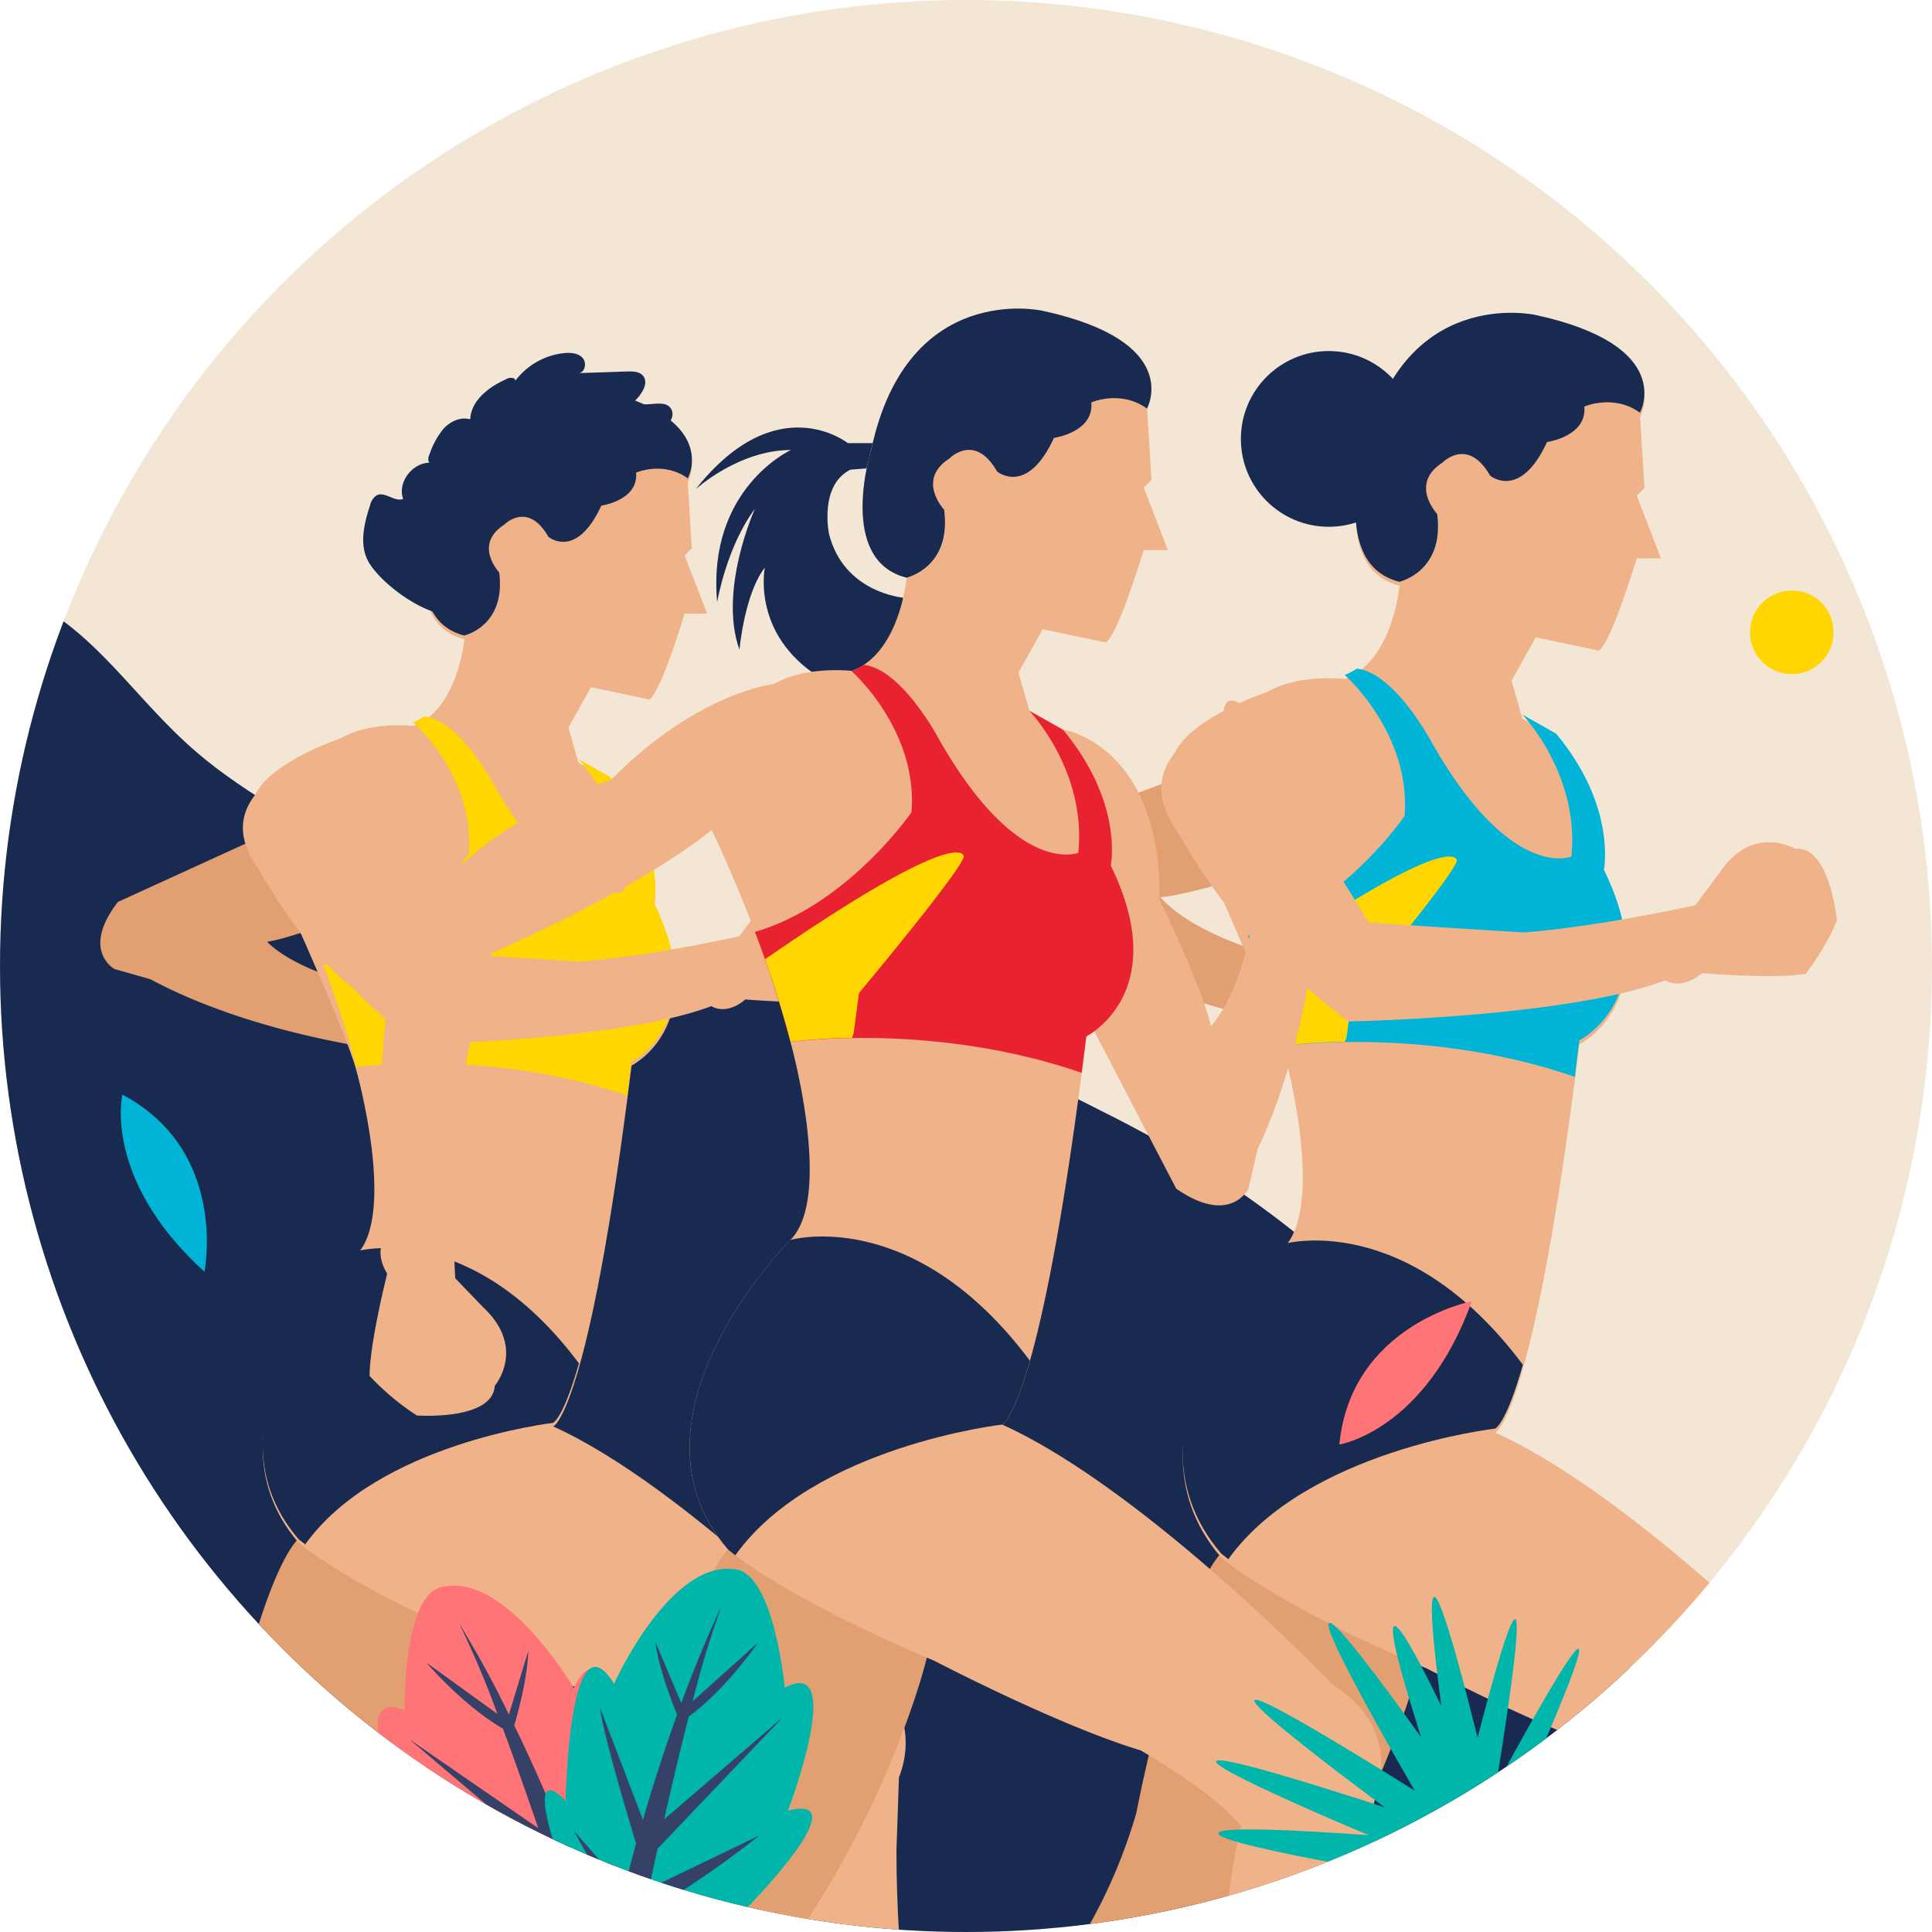 <svg xmlns="http://www.w3.org/2000/svg" data-name="Layer 1" viewBox="0 0 500 500"><defs><clipPath id="a"><circle cx="250" cy="250" r="250" fill="none"/></clipPath></defs><circle cx="250" cy="250" r="250" fill="#f3e6d5"/><g clip-path="url(#a)"><path fill="#192a51" d="M638.82 617.38c-16.36-8-36.9-11.9-51.83-21.09-18.6-11.45-32.38-43.32-44.46-62.42-23.73-37.52-48.59-70.05-90.08-88.45-15.65-6.95-35.55-13.21-46.43-26.68-13.82-17.12-14.92-42.44-30.34-60.19-27.13-31.23-53-52.33-90.57-71-32.48-16.1-62.31-36.7-99.56-39.89-37.05-3.18-59.4-1.65-90.66-23.65-14.46-10.18-30.59-17.81-44-29.33C34.41 180.52 25.57 164 5.7 154.14c-21.8-10.84-45.06-21-67.71-29.76-1.13 1.41-1.32 2.92-2.25 4.42l-93.47 232.08c46.63 9.22 93.64 38.47 138.58 55.78 33.29 12.82 65.4 29.11 99.11 42.06 70.31 27 142.72 49.89 213 77.41 68.54 26.84 134.64 74.08 206.28 90.13 69.35 15.54 135.24 45.83 203.86 63 9.44-25.01-45.84-62.89-64.28-71.88z"/><path fill="#e29f71" d="M142.14 211.89s-4.76 23.36-42 21.1c0 0-22.23 9.38-31 10.74 0 0 6.5 7.59 27.31 11.91a94.56 94.56 0 0 0 13.75 2.15 23.69 23.69 0 0 1 19.45-6.26s17.56-3.09 17.36.89c0 0 .92 3.31-5.61 3.34 0 0 5.36 1.72 3.59 7.79 0 0 3.47 3.08-.75 7.58 0 0 2.66 4.85-5 5.91 0 0-5.35 5.53-20 1.16 0 0-6.61-2.52-9.81-5.22 0 0-39.79-3.11-70.5-19.55l-9.3-2.65s-8.81-4.8.89-17.36l38.79-17.72zM125 424.25s-11.79 50-52.33 93.25c0 0-3.12 13.65-30.41 7 0 0-97.06 6.24-127.08 25 0 0-5.76-22.25 6.28-29.48 0 0 29.85-4.34 52.49-16.38 0 0 29.37-15.9 66.46-7.71a127 127 0 0 0 16.36-35.17s10-51.31 20.39-62.49c.04-.03 34.72-3.27 47.84 25.98z"/><path fill="#efb289" d="M232 478.88l.65-18.95s7.84-17-9.79-28.07c0 0-45.06-47-79.67-62.7 0 0 9.14-3.27 20.25-93.38 0 0 20.89-10.44 5.87-41.13 0 0 3.19-15-11.46-32.66l-8.13-4.57-2.61-9.14 5.82-10.43 15.01 3.15s2.12.79 9.25-22.19H183l-5.81-15.05 1.85-1.85-1.04-17.15s9-16.1-25.09-23.5c0 0-32.48-7.4-41.2 33.27 0 0-8.45 26.68 8.45 30.9 0 0-1.58 18.23-13.2 22.45 0 0-11.1-1.32-18.76 3.18 0 0-18.32 6.09-22.18 14.76 5.23 11 6.16-8.39 0 8.68 3.48 8.84 23.47 51.82 26.22 62.58 0 0 10.45 37.22 0 47.67 0 0-42.44 42.45-15 74.45 0 0 12.41 11.1 49.63 26.77 0 0 30 15.68 49.63 21.55 0 0 18.28 10.45 24.15 18.29 0 0-11.75 44.42 5.88 69.23 0 0 13.06 35 13.06 62.89 0 0 13.06 6.82 28.08-4.52-.04 0-15.67-56.41-15.67-114.53z"/><path fill="#192a51" d="M143.21 368.16c.38-.21 2.86-2.08 6.62-15.32-28.11-37.6-57.61-29-57.61-29s-42.44 42.45-15 74.45c0 0 .58.5 1.77 1.4 18.81-26.28 64.18-31.45 64.18-31.45z"/><path fill="#ffd600" d="M163.4 274.81s20.89-10.44 5.87-41.13c0 0 3.19-15-11.46-32.65l-8.13-4.57s13.81 14.3 11.78 34.15c0 0-14.59 6.08-33.63-27.55 0 0-8.82-16.66-18-17.65a13.74 13.74 0 0 1-2.9 1.51s16 14.12 14.4 34c0 0-15.34 22.27-37.66 28.76a253 253 0 0 1 8.54 26.46s34.43-4.89 70.07 7.42c.37-2.83.72-5.73 1.12-8.75z"/><path fill="#ffd600" d="M86.1 256.25c2.23 6.31 4.39 13.07 6.13 19.87a128.2 128.2 0 0 1 14.77-.94l.41-1.13 1.31-9.63s24.19-28.88 25.23-32.78c-.01 0 .57-8.8-47.85 24.61z"/><path fill="#192a51" d="M129.19 148.14s-6.78-7.18 1.3-12.35c0 0 6.06-6.28 11.44 3.14 0 0 7.18 6.07 13.69-8.07 0 0 9.65-1.35 9-8.54 0 0 7-3.11 13.38 1.47 0 0 9-16.09-25.09-23.5 0 0-32.48-7.39-41.2 33.28 0 0-8.45 26.68 8.45 30.9-.02 0 10.84-2.42 9.03-16.33z"/><path fill="#efb289" d="M160.21 247.78c-3.43.44-6.86.81-10.14 1.07 0 0-23.8-1.43-37.34-2.41 0 0-22.63-38.69-37.85-47.45 0 0-20.45 8.76-8 25.84 0 0 11.51 21.12 24.65 31a128.85 128.85 0 0 0 16.31 14.44s52.84-.94 76.26-9.89c0 0 3.64 2.61 8.81-1.73 0 0 17.11 1.46 24.93.17a61.29 61.29 0 0 0 7.53-12.75s-1.66-18.19-10.09-17.34c0 0-10.1-6.09-18.06 5.66l-5.93 7.93s-15.45 3.46-31.07 5.47"/><path fill="#192a51" d="M95.48 145.59c-2.6-4.39-1.3-10 .29-14.8a4.13 4.13 0 0 1 1.69-2.59c2.12-1.11 4.64 1.78 6.88.93-1.7-4.65 3.12-10.25 8-9.27-.42.45-1.25.07-1.44-.51a2.69 2.69 0 0 1 .27-1.79 20.61 20.61 0 0 1 3.66-6.66c1.73-1.87 4.41-3.09 6.86-2.38.23-4.91 4.85-8.41 9.35-10.4a2.2 2.2 0 0 1 2-.18c.59.36.41 1.56-.27 1.44a18.17 18.17 0 0 1 13.31-8c1.67-.16 3.56 0 4.69 1.24s.67 3.77-1 3.94l12.66-.43c1.32 0 2.8 0 3.76.88 2 1.89-.12 5.13-2.17 7 2.93 1.82 8-1.13 9.69 1.87 1.06 1.86-.58 4.12-2.37 5.27-5.41 3.45-12.35 2.64-18.74 3.25a64.83 64.83 0 0 0-12.8 2.84c-9.77 3-20.25 7.78-24.13 17.24a4 4 0 0 0-.17 3.51 5.23 5.23 0 0 0 1.41 1.32c3.72 2.89 4.4 7.66 5.48 11.47 1 3.43 1.33 6.79-3 8.09-7.56 2.23-20.39-7.37-23.91-13.28z"/><path fill="#e29f71" d="M381.09 203.49s-6.87 24.71-46.66 19.51c0 0-24.57 8.39-34.09 9.19 0 0 6.4 8.63 28.41 14.85a101.29 101.29 0 0 0 14.59 3.34 25.48 25.48 0 0 1 21.35-5.24s19.09-2 18.57 2.26c0 0 .74 3.63-6.28 3.16 0 0 5.62 2.26 3.27 8.64 0 0 3.49 3.57-1.38 8.08 0 0 2.48 5.4-5.83 6 0 0-6.16 5.53-21.55-.27 0 0-6.9-3.2-10.13-6.34 0 0-42.48-6.36-74.19-26.32l-9.77-3.55s-9.1-5.82 2.26-18.56l43-16.09zM367.46 430s-12.68 53.79-56.3 100.34c0 0-3.36 14.68-32.72 7.55 0 0-104.43 6.71-136.72 26.84 0 0-6.21-23.94 6.75-31.71 0 0 32.12-4.68 56.47-17.63 0 0 31.61-17.1 71.51-8.29a136.86 136.86 0 0 0 17.61-37.84S304.78 414.07 316 402c0 0 37.3-3.46 51.46 28z"/><path fill="#efb289" d="M482.5 488.81l.7-20.39s8.43-18.26-10.54-30.21c0 0-48.47-50.59-85.71-67.46 0 0 9.83-3.51 21.78-100.47 0 0 22.48-11.23 6.32-44.25 0 0 3.43-16.16-12.33-35.13L394 186l-2.82-9.83 6.27-11.23 16.19 3.41s2.28.85 9.95-23.87h6.25l-6.25-16.2 2-2-1.14-18.48s9.66-17.32-27-25.28c0 0-34.95-8-44.33 35.8 0 0-9.09 28.7 9.09 33.24 0 0-1.7 19.61-14.2 24.16 0 0-11.94-1.42-20.18 3.41 0 0-19.72 6.55-23.87 15.89 5.62 11.84 6.63-9 0 9.34 3.74 9.5 25.25 55.75 28.22 67.32 0 0 11.23 40.05 0 51.29 0 0-45.67 45.68-16.16 80.1 0 0 13.35 11.95 53.39 28.81 0 0 32.31 16.87 53.39 23.19 0 0 19.67 11.24 26 19.67 0 0-12.64 47.79 6.33 74.49 0 0 14 37.67 14 67.66 0 0 14.05 7.34 30.21-4.87.02-.02-16.84-60.68-16.84-123.21z"/><path fill="#192a51" d="M387 369.68c.42-.23 3.08-2.24 7.12-16.48-30.24-40.46-62-31.26-62-31.26S286.49 367.61 316 402c0 0 .62.54 1.89 1.51 20.24-28.24 69.11-33.8 69.11-33.8z"/><path fill="#00b4d8" d="M408.73 269.25S431.21 258 415.05 225c0 0 3.43-16.16-12.33-35.13l-8.72-4.93s14.85 15.39 12.67 36.75c0 0-15.7 6.54-36.19-29.64 0 0-9.48-17.93-19.35-19a15.11 15.11 0 0 1-3.12 1.62s17.24 15.19 15.49 36.55c0 0-16.51 24-40.51 31a275.08 275.08 0 0 1 9.2 28.47s37-5.26 75.38 8c.36-3.08.76-6.2 1.16-9.44z"/><path fill="#ffd600" d="M325.56 249.27c2.4 6.78 4.72 14.06 6.6 21.37a138.13 138.13 0 0 1 15.88-1l.45-1.21 1.4-10.36s26-31.08 27.15-35.28c-.04 0 .62-9.46-51.48 26.48z"/><path fill="#192a51" d="M371.93 133s-7.3-7.73 1.39-13.29c0 0 6.52-6.76 12.32 3.38 0 0 7.72 6.52 14.73-8.69 0 0 10.38-1.45 9.65-9.18 0 0 7.55-3.35 14.4 1.58 0 0 9.66-17.32-27-25.28 0 0-34.95-8-44.33 35.8 0 0-9.09 28.7 9.09 33.25.01-.04 11.74-2.65 9.75-17.57z"/><path fill="#efb289" d="M405.3 240.16c-3.69.48-7.38.88-10.91 1.15 0 0-25.6-1.54-40.18-2.59 0 0-24.33-41.62-40.72-51.05 0 0-22 9.43-8.62 27.8 0 0 12.39 22.72 26.53 33.35a139.92 139.92 0 0 0 17.54 15.53s56.85-1 82.05-10.65c0 0 3.92 2.81 9.49-1.85 0 0 18.4 1.57 26.81.18a65.69 65.69 0 0 0 8.11-13.72s-1.79-19.57-10.85-18.65c0 0-10.88-6.56-19.44 6.08l-6.37 8.54s-16.63 3.71-33.44 5.88"/><circle cx="343.88" cy="113.59" r="22.74" fill="#192a51"/><path fill="#efb289" d="M275.12 188.82s25.36 3.84 25 44c0 0 11.29 23.37 13.24 32.73 0 0 7.79-7.4 11.3-30a101.85 101.85 0 0 0 1.56-14.89 25.51 25.51 0 0 1-7.79-20.57s-4.29-18.7 0-18.7c0 0 3.5-1.17 3.89 5.85 0 0 1.56-5.85 8.18-4.29 0 0 3.12-3.9 8.18.39 0 0 5.07-3.11 6.63 5.07 0 0 6.24 5.45 2.34 21.42 0 0-2.34 7.24-5.07 10.83 0 0-1.16 42.93-17.14 76.83l-2.34 10.13s-4.67 9.73-18.7 0l-21.2-40.74z"/><path fill="#192a51" d="M225.86 114.68h-6.45S201.06 100 180.05 126.6c0 0 11.1-10.14 24.63-10.14 0 0-21.73 9.91-19.08 39.36 0 0 2.39-14.24 9.77-24.14 0 0-9.53 21-4 36.46 0 0 1.3-14.49 6.57-21.25 0 0-3.3 15.82 12.09 27 0 0 31.19 12.92 23.65-19.23 0 0-15.27-1.24-19.13-16.46 0 0-2.66-12.56 5.55-16.66l4.16-.32z"/><path fill="#e29f71" d="M239.87 429s-12.69 53.79-56.31 100.34c0 0-3.35 14.69-32.71 7.56 0 0-104.43 6.71-136.73 26.84 0 0-6.2-24 6.76-31.72 0 0 32.12-4.68 56.47-17.63 0 0 31.6-17.1 71.5-8.29a136.53 136.53 0 0 0 17.61-37.84S177.19 413 188.4 401c0 0 37.31-3.5 51.47 28z"/><path fill="#efb289" d="M184.19 214.81s13.35 27.4 20.37 54.8c0 0 11.24 40 0 51.29 0 0-45.66 45.68-16.16 80.1 0 0 13.35 11.94 53.4 28.81 0 0 32.31 16.86 53.39 23.18 0 0 19.67 11.25 26 19.68 0 0-12.64 47.79 6.32 74.48 0 0 14.06 37.68 14.06 67.66 0 0 14.05 7.34 30.21-4.86 0 0-16.87-60.69-16.87-123.22l.71-20.39s8.43-18.26-10.54-30.2c0 0-48.48-50.6-85.71-67.46 0 0 9.83-3.51 21.78-100.47 0 0 22.48-11.24 6.32-44.26 0 0 3.43-16.16-12.34-35.13l-8.74-4.92-2.81-9.83 6.26-11.23 16.2 3.41s2.27.86 9.94-23.87h6.26L296 126.19l2-2-1.13-18.47s9.66-17.32-27-25.29c0 0-34.95-8-44.32 35.8 0 0-9.1 28.7 9.09 33.25 0 0-1.71 19.6-14.21 24.15 0 0-11.93-1.42-20.17 3.42 0 0-19.61 2-42.06 24.72 0 0-24.44 8.53-37.22 20.74a139.3 139.3 0 0 0-18.18 14.78s-8.29 56.28-2.89 82.71c0 0-3.41 3.42.29 9.66 0 0-4.55 17.91-4.55 26.43a65.75 65.75 0 0 0 12.22 10.23s19.6 1.43 20.17-7.67c0 0 8.24-9.66-2.84-20.17l-7.39-7.67s-1.42-25.3.29-44.9c0 0 5.68-25 9.09-39.22 0-.01 37.28-16.01 57-31.88z"/><path fill="#192a51" d="M259.42 368.64c.41-.23 3.08-2.24 7.12-16.48-30.24-40.46-62-31.26-62-31.26S158.9 366.58 188.4 401c0 0 .62.54 1.9 1.51 20.24-28.28 69.06-33.83 69.06-33.83z"/><path fill="#e92232" d="M281.14 268.21S303.62 257 287.46 224c0 0 3.43-16.16-12.34-35.13l-8.74-4.92s14.86 15.39 12.68 36.75c0 0-15.7 6.55-36.19-29.64 0 0-9.49-17.93-19.35-19a15.19 15.19 0 0 1-3.13 1.62s17.24 15.19 15.5 36.55c0 0-16.51 24-40.52 30.95a275.1 275.1 0 0 1 9.19 28.47s37-5.26 75.38 8c.4-3.08.79-6.2 1.2-9.44z"/><path fill="#ffd600" d="M198 248.24c2.39 6.78 4.72 14.06 6.59 21.37a140 140 0 0 1 15.89-1l.45-1.22L222.3 257s26-31.08 27.15-35.28c0 .03.62-9.43-51.45 26.52z"/><path fill="#192a51" d="M244.34 131.92s-7.3-7.73 1.39-13.28c0 0 6.52-6.77 12.31 3.37 0 0 7.73 6.53 14.73-8.69 0 0 10.39-1.45 9.66-9.18 0 0 7.54-3.35 14.4 1.59 0 0 9.66-17.32-27-25.29 0 0-34.95-8-44.32 35.8 0 0-9.1 28.7 9.09 33.25 0 0 11.72-2.6 9.74-17.57z"/><path fill="#ffd600" d="M474.51 163.41a10.8 10.8 0 1 1-10.8-10.56 10.67 10.67 0 0 1 10.8 10.56z"/><path fill="#ff7577" d="M346.62 373.84s22.19-3.52 34.29-37.08c0 0-31.27 6.05-34.29 37.08z"/><path fill="#00b4d8" d="M31.67 283.29s-5.18 21.86 21.24 45.82c0 0 6.31-31.22-21.24-45.82z"/><path fill="#00b5a9" d="M396.42 472.35c16.68-11.7 40.93-29.67-3.83-5.17 36-81 1.33-17.49-5.48-4.87 3.72-22.68 12.16-77.53-4.71-12.62-15.3-61.33-12.5-31.76-9.4-8.21-8.75-18-20.27-39.17-5.23 8.1-52.94-73.87-1.65 13.82-1.65 13.82-88.59-55.28-7.77 4.32-7.77 4.32-95.66-31-4.13 7.22-4.13 7.22-86.8-6.11-1.3 8.57-1.3 8.57-70.53 12.19-1.44 6-1.44 6l30.78-8.23 2.63-1c69.77-26.28 29.43-13.67 11.53-7.93z"/><path fill="#ff7577" d="M107.21 474.31s-19.51-38.47-2.53-31.72c0 0-.42-29 9.17-31.73 16.69-4.79 34.64 26 34.64 26 9.58-20.17 15.67 28.73 15.67 28.73 11.78-14.34.75 25.61.75 25.61 16.17-11.69-6.39 28.29-6.39 28.29s-62.32-17.41-36.51-20c-.01.03-34.44-27.86-14.8-25.18z"/><path fill="#364167" d="M158.52 519.53s-1.69-.47-4.4-1.27c-.6-1.91-1.35-4.29-2.23-7-9.16-2.33-21.23-8.3-21.23-8.3l20 4.39c-1-3.17-2.16-6.69-3.4-10.46-15.11-6.05-32-16.93-32-16.93l29.94 10.67c-1.08-3.25-2.2-6.62-3.37-10.06l-35.93-30.48 33.41 23.05c-3-8.73-6.12-17.61-9.14-25.74-10.7-6.3-19.79-17.1-19.79-17.1l18.35 13.26a239 239 0 0 0-9.93-23.46 268.56 268.56 0 0 1 12.91 23.61l5-16.43c-.16 6.68-2.46 15.32-3.62 19.26 3.57 7.33 7.56 16.08 11.7 26.16l7.95-29.95c0 6.17-3.68 26.12-5.54 35.91 1.42 3.6 2.86 7.35 4.29 11.24l11.3-16.21a162.25 162.25 0 0 1-9.79 20.39q1.92 5.34 3.82 11l7.66-8c-1.68 3.24-4.57 7.78-6.67 11q1.29 3.95 2.55 8c-1.09 2.13-1.84 3.45-1.84 3.45z"/><path fill="#00b5a9" d="M203.93 468.58s15.32-40.33-.84-31.81c0 0-2.67-28.86-12.49-30.58-17.11-3-31.68 29.57-31.68 29.57-11.67-19-12.54 30.23-12.54 30.23-13.23-13 2 25.55 2 25.55-17.38-9.92 9.33 27.46 9.33 27.46s60.12-23.93 34.18-23.77c0-.01 31.3-31.4 12.04-26.65z"/><path fill="#364167" d="M157.71 519s1.64-.65 4.24-1.74l1.48-7.23c8.85-3.28 20.22-10.51 20.22-10.51L164.26 506c.68-3.26 1.44-6.88 2.27-10.76 14.38-7.62 30-20.23 30-20.23l-28.62 13.79c.72-3.35 1.49-6.82 2.27-10.36l32.48-34.08-30.76 26.46c2-9 4.21-18.15 6.34-26.56 10-7.41 17.88-19.1 17.88-19.1l-16.85 15.13a239.53 239.53 0 0 1 7.39-24.39s-4.41 8.81-10.34 24.85l-6.72-15.81c.87 6.63 4.08 15 5.64 18.77-2.76 7.67-5.81 16.8-8.85 27.25L155.3 442c.68 6.14 6.43 25.58 9.32 35.12q-1.55 5.6-3.07 11.63l-13-14.92a160.56 160.56 0 0 0 11.89 19.23q-1.33 5.54-2.63 11.38l-8.46-7.14c2 3.05 5.37 7.26 7.8 10.22-.58 2.7-1.14 5.46-1.69 8.26 1.37 1.98 2.25 3.22 2.25 3.22z"/></g></svg>